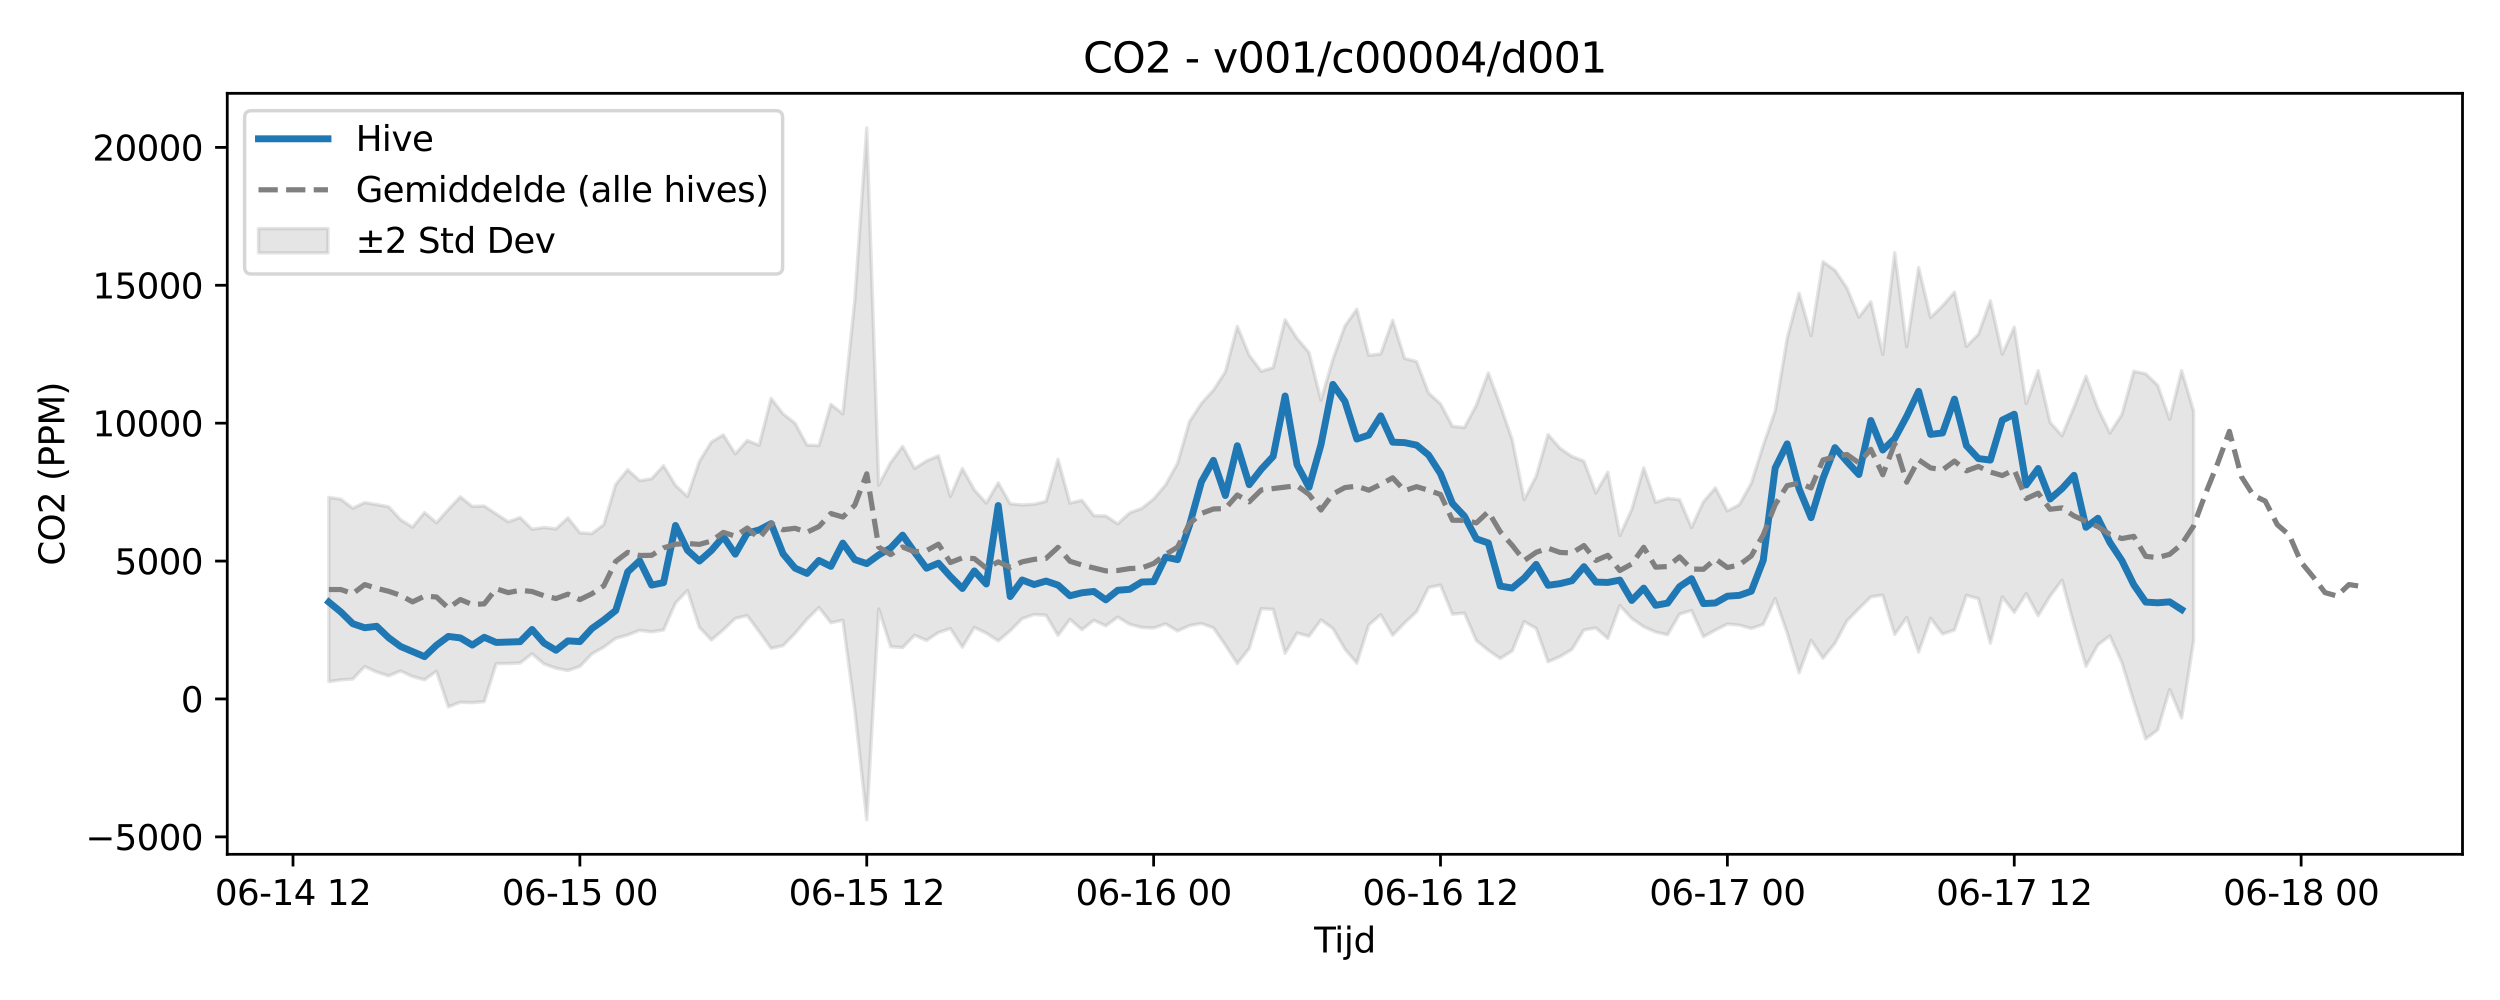 <?xml version="1.0" encoding="utf-8" standalone="no"?>
<!DOCTYPE svg PUBLIC "-//W3C//DTD SVG 1.1//EN"
  "http://www.w3.org/Graphics/SVG/1.1/DTD/svg11.dtd">
<svg xmlns:xlink="http://www.w3.org/1999/xlink" width="720pt" height="288pt" viewBox="0 0 720 288" xmlns="http://www.w3.org/2000/svg" version="1.1">
 <defs>
  <style type="text/css">*{stroke-linejoin: round; stroke-linecap: butt}</style>
 </defs>
 <g id="figure_1">
  <g id="patch_1">
   <path d="M 0 288 
L 720 288 
L 720 0 
L 0 0 
z
" style="fill: #ffffff"/>
  </g>
  <g id="axes_1">
   <g id="patch_2">
    <path d="M 65.45 246.04 
L 709.2 246.04 
L 709.2 26.88 
L 65.45 26.88 
z
" style="fill: #ffffff"/>
   </g>
   <g id="FillBetweenPolyCollection_1">
    <defs>
     <path id="me3477eec0d" d="M 94.711 -144.74 
L 94.711 -91.698 
L 98.154 -92.192 
L 101.596 -92.432 
L 105.039 -96.026 
L 108.481 -94.453 
L 111.924 -93.35 
L 115.366 -94.751 
L 118.809 -93.149 
L 122.251 -92.214 
L 125.694 -94.69 
L 129.136 -84.427 
L 132.579 -85.749 
L 136.022 -85.642 
L 139.464 -85.922 
L 142.907 -96.878 
L 146.349 -96.915 
L 149.792 -97.052 
L 153.234 -99.702 
L 156.677 -96.78 
L 160.119 -95.551 
L 163.562 -94.89 
L 167.004 -96.06 
L 170.447 -99.667 
L 173.889 -101.636 
L 177.332 -104.149 
L 180.774 -105.129 
L 184.217 -106.464 
L 187.659 -106.031 
L 191.102 -106.551 
L 194.544 -114.322 
L 197.987 -117.931 
L 201.429 -107.316 
L 204.872 -103.682 
L 208.314 -106.59 
L 211.757 -109.899 
L 215.199 -110.711 
L 218.642 -106.063 
L 222.084 -101.258 
L 225.527 -102.054 
L 228.969 -105.59 
L 232.412 -109.633 
L 235.854 -113.046 
L 239.297 -108.654 
L 242.739 -109.371 
L 246.182 -83.58 
L 249.624 -51.922 
L 253.067 -112.604 
L 256.509 -101.773 
L 259.952 -101.484 
L 263.395 -105.042 
L 266.837 -103.551 
L 270.28 -105.84 
L 273.722 -106.954 
L 277.165 -101.615 
L 280.607 -107.307 
L 284.05 -105.653 
L 287.492 -103.421 
L 290.935 -106.327 
L 294.377 -109.816 
L 297.82 -111.025 
L 301.262 -110.796 
L 304.705 -105.009 
L 308.147 -109.615 
L 311.59 -106.638 
L 315.032 -109.355 
L 318.475 -107.757 
L 321.917 -110.27 
L 325.36 -108.201 
L 328.802 -107.299 
L 332.245 -107.111 
L 335.687 -108.323 
L 339.13 -106.271 
L 342.572 -107.834 
L 346.015 -108.431 
L 349.457 -107.189 
L 352.9 -102.196 
L 356.342 -96.897 
L 359.785 -101.253 
L 363.227 -112.696 
L 366.67 -112.519 
L 370.112 -99.861 
L 373.555 -105.693 
L 376.997 -104.758 
L 380.44 -109.466 
L 383.882 -106.975 
L 387.325 -101.075 
L 390.768 -97.002 
L 394.21 -108.002 
L 397.653 -110.962 
L 401.095 -105.039 
L 404.538 -108.609 
L 407.98 -111.819 
L 411.423 -118.778 
L 414.865 -119.501 
L 418.308 -111.116 
L 421.75 -111.425 
L 425.193 -103.491 
L 428.635 -100.711 
L 432.078 -98.356 
L 435.52 -100.538 
L 438.963 -108.984 
L 442.405 -107.026 
L 445.848 -97.409 
L 449.29 -98.893 
L 452.733 -100.966 
L 456.175 -106.58 
L 459.618 -107.15 
L 463.06 -104.107 
L 466.503 -113.606 
L 469.945 -109.884 
L 473.388 -107.488 
L 476.83 -105.976 
L 480.273 -105.194 
L 483.715 -111.151 
L 487.158 -112.146 
L 490.6 -104.604 
L 494.043 -106.54 
L 497.485 -108.271 
L 500.928 -107.964 
L 504.37 -106.998 
L 507.813 -108.181 
L 511.255 -115.594 
L 514.698 -105.748 
L 518.141 -94.215 
L 521.583 -103.611 
L 525.026 -98.43 
L 528.468 -102.735 
L 531.911 -109.166 
L 535.353 -112.701 
L 538.796 -116.091 
L 542.238 -116.6 
L 545.681 -105.274 
L 549.123 -110.151 
L 552.566 -100.209 
L 556.008 -109.945 
L 559.451 -105.41 
L 562.893 -106.566 
L 566.336 -116.543 
L 569.778 -115.591 
L 573.221 -102.75 
L 576.663 -116.097 
L 580.106 -111.635 
L 583.548 -117.035 
L 586.991 -110.698 
L 590.433 -116.31 
L 593.876 -120.926 
L 597.318 -108.047 
L 600.761 -96.128 
L 604.203 -102.298 
L 607.646 -104.86 
L 611.088 -97.214 
L 614.531 -85.988 
L 617.973 -75.207 
L 621.416 -77.781 
L 624.858 -89.444 
L 628.301 -81.216 
L 631.743 -103.34 
L 631.743 -169.687 
L 631.743 -169.687 
L 628.301 -181.257 
L 624.858 -167.254 
L 621.416 -177.053 
L 617.973 -180.337 
L 614.531 -181.071 
L 611.088 -168.58 
L 607.646 -163.292 
L 604.203 -170.343 
L 600.761 -179.655 
L 597.318 -170.774 
L 593.876 -162.52 
L 590.433 -166.365 
L 586.991 -181.236 
L 583.548 -171.739 
L 580.106 -193.778 
L 576.663 -185.99 
L 573.221 -201.357 
L 569.778 -191.724 
L 566.336 -188.265 
L 562.893 -203.861 
L 559.451 -199.935 
L 556.008 -196.555 
L 552.566 -210.935 
L 549.123 -188.146 
L 545.681 -215.228 
L 542.238 -185.948 
L 538.796 -201.094 
L 535.353 -196.664 
L 531.911 -205.072 
L 528.468 -210.168 
L 525.026 -212.626 
L 521.583 -191.352 
L 518.141 -203.545 
L 514.698 -190.545 
L 511.255 -169.712 
L 507.813 -159.716 
L 504.37 -148.796 
L 500.928 -142.647 
L 497.485 -140.849 
L 494.043 -147.487 
L 490.6 -143.492 
L 487.158 -136.087 
L 483.715 -144.093 
L 480.273 -144.479 
L 476.83 -143.342 
L 473.388 -153.26 
L 469.945 -141.267 
L 466.503 -133.773 
L 463.06 -152.015 
L 459.618 -146.021 
L 456.175 -155.19 
L 452.733 -156.514 
L 449.29 -158.899 
L 445.848 -162.836 
L 442.405 -150.833 
L 438.963 -144.131 
L 435.52 -161.365 
L 432.078 -171.324 
L 428.635 -180.578 
L 425.193 -171.322 
L 421.75 -164.854 
L 418.308 -165.238 
L 414.865 -171.685 
L 411.423 -174.815 
L 407.98 -183.863 
L 404.538 -184.768 
L 401.095 -195.735 
L 397.653 -186.06 
L 394.21 -185.655 
L 390.768 -198.959 
L 387.325 -194.086 
L 383.882 -184.501 
L 380.44 -172.765 
L 376.997 -186.476 
L 373.555 -190.555 
L 370.112 -195.904 
L 366.67 -182.135 
L 363.227 -181.066 
L 359.785 -185.698 
L 356.342 -193.991 
L 352.9 -180.906 
L 349.457 -175.632 
L 346.015 -171.829 
L 342.572 -166.573 
L 339.13 -154.562 
L 335.687 -148.34 
L 332.245 -144.297 
L 328.802 -141.555 
L 325.36 -140.299 
L 321.917 -137.127 
L 318.475 -139.417 
L 315.032 -139.465 
L 311.59 -143.922 
L 308.147 -143.095 
L 304.705 -155.714 
L 301.262 -143.597 
L 297.82 -142.789 
L 294.377 -142.579 
L 290.935 -142.916 
L 287.492 -148.944 
L 284.05 -143.097 
L 280.607 -146.927 
L 277.165 -153.07 
L 273.722 -145.032 
L 270.28 -156.709 
L 266.837 -155.269 
L 263.395 -153.07 
L 259.952 -159.448 
L 256.509 -154.785 
L 253.067 -148.272 
L 249.624 -251.158 
L 246.182 -201.471 
L 242.739 -168.814 
L 239.297 -171.554 
L 235.854 -159.676 
L 232.412 -159.793 
L 228.969 -166.129 
L 225.527 -168.806 
L 222.084 -173.262 
L 218.642 -159.774 
L 215.199 -161.117 
L 211.757 -157.29 
L 208.314 -162.764 
L 204.872 -160.688 
L 201.429 -155.123 
L 197.987 -145.018 
L 194.544 -148.195 
L 191.102 -153.881 
L 187.659 -150.111 
L 184.217 -149.572 
L 180.774 -152.716 
L 177.332 -148.492 
L 173.889 -136.922 
L 170.447 -134.307 
L 167.004 -134.569 
L 163.562 -138.863 
L 160.119 -135.698 
L 156.677 -136.073 
L 153.234 -135.585 
L 149.792 -138.949 
L 146.349 -137.73 
L 142.907 -139.997 
L 139.464 -142.263 
L 136.022 -142.143 
L 132.579 -144.918 
L 129.136 -141.291 
L 125.694 -137.456 
L 122.251 -140.391 
L 118.809 -136.173 
L 115.366 -138.328 
L 111.924 -142.071 
L 108.481 -142.677 
L 105.039 -143.262 
L 101.596 -141.618 
L 98.154 -144.251 
L 94.711 -144.74 
z
" style="stroke: #808080; stroke-opacity: 0.2"/>
    </defs>
    <g clip-path="url(#p5ff92e054f)">
     <use xlink:href="#me3477eec0d" x="0" y="288" style="fill: #808080; fill-opacity: 0.2; stroke: #808080; stroke-opacity: 0.2"/>
    </g>
   </g>
   <g id="matplotlib.axis_1">
    <g id="xtick_1">
     <g id="line2d_1">
      <defs>
       <path id="mad59d7ecd7" d="M 0 0 
L 0 3.5 
" style="stroke: #000000; stroke-width: 0.8"/>
      </defs>
      <g>
       <use xlink:href="#mad59d7ecd7" x="84.384" y="246.04" style="stroke: #000000; stroke-width: 0.8"/>
      </g>
     </g>
     <g id="text_1">
      <!-- 06-14 12 -->
      <g transform="translate(61.903 260.638) scale(0.1 -0.1)">
       <defs>
        <path id="DejaVuSans-30" d="M 2034 4250 
Q 1547 4250 1301 3770 
Q 1056 3291 1056 2328 
Q 1056 1369 1301 889 
Q 1547 409 2034 409 
Q 2525 409 2770 889 
Q 3016 1369 3016 2328 
Q 3016 3291 2770 3770 
Q 2525 4250 2034 4250 
z
M 2034 4750 
Q 2819 4750 3233 4129 
Q 3647 3509 3647 2328 
Q 3647 1150 3233 529 
Q 2819 -91 2034 -91 
Q 1250 -91 836 529 
Q 422 1150 422 2328 
Q 422 3509 836 4129 
Q 1250 4750 2034 4750 
z
" transform="scale(0.016)"/>
        <path id="DejaVuSans-36" d="M 2113 2584 
Q 1688 2584 1439 2293 
Q 1191 2003 1191 1497 
Q 1191 994 1439 701 
Q 1688 409 2113 409 
Q 2538 409 2786 701 
Q 3034 994 3034 1497 
Q 3034 2003 2786 2293 
Q 2538 2584 2113 2584 
z
M 3366 4563 
L 3366 3988 
Q 3128 4100 2886 4159 
Q 2644 4219 2406 4219 
Q 1781 4219 1451 3797 
Q 1122 3375 1075 2522 
Q 1259 2794 1537 2939 
Q 1816 3084 2150 3084 
Q 2853 3084 3261 2657 
Q 3669 2231 3669 1497 
Q 3669 778 3244 343 
Q 2819 -91 2113 -91 
Q 1303 -91 875 529 
Q 447 1150 447 2328 
Q 447 3434 972 4092 
Q 1497 4750 2381 4750 
Q 2619 4750 2861 4703 
Q 3103 4656 3366 4563 
z
" transform="scale(0.016)"/>
        <path id="DejaVuSans-2d" d="M 313 2009 
L 1997 2009 
L 1997 1497 
L 313 1497 
L 313 2009 
z
" transform="scale(0.016)"/>
        <path id="DejaVuSans-31" d="M 794 531 
L 1825 531 
L 1825 4091 
L 703 3866 
L 703 4441 
L 1819 4666 
L 2450 4666 
L 2450 531 
L 3481 531 
L 3481 0 
L 794 0 
L 794 531 
z
" transform="scale(0.016)"/>
        <path id="DejaVuSans-34" d="M 2419 4116 
L 825 1625 
L 2419 1625 
L 2419 4116 
z
M 2253 4666 
L 3047 4666 
L 3047 1625 
L 3713 1625 
L 3713 1100 
L 3047 1100 
L 3047 0 
L 2419 0 
L 2419 1100 
L 313 1100 
L 313 1709 
L 2253 4666 
z
" transform="scale(0.016)"/>
        <path id="DejaVuSans-20" transform="scale(0.016)"/>
        <path id="DejaVuSans-32" d="M 1228 531 
L 3431 531 
L 3431 0 
L 469 0 
L 469 531 
Q 828 903 1448 1529 
Q 2069 2156 2228 2338 
Q 2531 2678 2651 2914 
Q 2772 3150 2772 3378 
Q 2772 3750 2511 3984 
Q 2250 4219 1831 4219 
Q 1534 4219 1204 4116 
Q 875 4013 500 3803 
L 500 4441 
Q 881 4594 1212 4672 
Q 1544 4750 1819 4750 
Q 2544 4750 2975 4387 
Q 3406 4025 3406 3419 
Q 3406 3131 3298 2873 
Q 3191 2616 2906 2266 
Q 2828 2175 2409 1742 
Q 1991 1309 1228 531 
z
" transform="scale(0.016)"/>
       </defs>
       <use xlink:href="#DejaVuSans-30"/>
       <use xlink:href="#DejaVuSans-36" transform="translate(63.623 0)"/>
       <use xlink:href="#DejaVuSans-2d" transform="translate(127.246 0)"/>
       <use xlink:href="#DejaVuSans-31" transform="translate(163.33 0)"/>
       <use xlink:href="#DejaVuSans-34" transform="translate(226.953 0)"/>
       <use xlink:href="#DejaVuSans-20" transform="translate(290.576 0)"/>
       <use xlink:href="#DejaVuSans-31" transform="translate(322.363 0)"/>
       <use xlink:href="#DejaVuSans-32" transform="translate(385.986 0)"/>
      </g>
     </g>
    </g>
    <g id="xtick_2">
     <g id="line2d_2">
      <g>
       <use xlink:href="#mad59d7ecd7" x="167.004" y="246.04" style="stroke: #000000; stroke-width: 0.8"/>
      </g>
     </g>
     <g id="text_2">
      <!-- 06-15 00 -->
      <g transform="translate(144.524 260.638) scale(0.1 -0.1)">
       <defs>
        <path id="DejaVuSans-35" d="M 691 4666 
L 3169 4666 
L 3169 4134 
L 1269 4134 
L 1269 2991 
Q 1406 3038 1543 3061 
Q 1681 3084 1819 3084 
Q 2600 3084 3056 2656 
Q 3513 2228 3513 1497 
Q 3513 744 3044 326 
Q 2575 -91 1722 -91 
Q 1428 -91 1123 -41 
Q 819 9 494 109 
L 494 744 
Q 775 591 1075 516 
Q 1375 441 1709 441 
Q 2250 441 2565 725 
Q 2881 1009 2881 1497 
Q 2881 1984 2565 2268 
Q 2250 2553 1709 2553 
Q 1456 2553 1204 2497 
Q 953 2441 691 2322 
L 691 4666 
z
" transform="scale(0.016)"/>
       </defs>
       <use xlink:href="#DejaVuSans-30"/>
       <use xlink:href="#DejaVuSans-36" transform="translate(63.623 0)"/>
       <use xlink:href="#DejaVuSans-2d" transform="translate(127.246 0)"/>
       <use xlink:href="#DejaVuSans-31" transform="translate(163.33 0)"/>
       <use xlink:href="#DejaVuSans-35" transform="translate(226.953 0)"/>
       <use xlink:href="#DejaVuSans-20" transform="translate(290.576 0)"/>
       <use xlink:href="#DejaVuSans-30" transform="translate(322.363 0)"/>
       <use xlink:href="#DejaVuSans-30" transform="translate(385.986 0)"/>
      </g>
     </g>
    </g>
    <g id="xtick_3">
     <g id="line2d_3">
      <g>
       <use xlink:href="#mad59d7ecd7" x="249.624" y="246.04" style="stroke: #000000; stroke-width: 0.8"/>
      </g>
     </g>
     <g id="text_3">
      <!-- 06-15 12 -->
      <g transform="translate(227.144 260.638) scale(0.1 -0.1)">
       <use xlink:href="#DejaVuSans-30"/>
       <use xlink:href="#DejaVuSans-36" transform="translate(63.623 0)"/>
       <use xlink:href="#DejaVuSans-2d" transform="translate(127.246 0)"/>
       <use xlink:href="#DejaVuSans-31" transform="translate(163.33 0)"/>
       <use xlink:href="#DejaVuSans-35" transform="translate(226.953 0)"/>
       <use xlink:href="#DejaVuSans-20" transform="translate(290.576 0)"/>
       <use xlink:href="#DejaVuSans-31" transform="translate(322.363 0)"/>
       <use xlink:href="#DejaVuSans-32" transform="translate(385.986 0)"/>
      </g>
     </g>
    </g>
    <g id="xtick_4">
     <g id="line2d_4">
      <g>
       <use xlink:href="#mad59d7ecd7" x="332.245" y="246.04" style="stroke: #000000; stroke-width: 0.8"/>
      </g>
     </g>
     <g id="text_4">
      <!-- 06-16 00 -->
      <g transform="translate(309.764 260.638) scale(0.1 -0.1)">
       <use xlink:href="#DejaVuSans-30"/>
       <use xlink:href="#DejaVuSans-36" transform="translate(63.623 0)"/>
       <use xlink:href="#DejaVuSans-2d" transform="translate(127.246 0)"/>
       <use xlink:href="#DejaVuSans-31" transform="translate(163.33 0)"/>
       <use xlink:href="#DejaVuSans-36" transform="translate(226.953 0)"/>
       <use xlink:href="#DejaVuSans-20" transform="translate(290.576 0)"/>
       <use xlink:href="#DejaVuSans-30" transform="translate(322.363 0)"/>
       <use xlink:href="#DejaVuSans-30" transform="translate(385.986 0)"/>
      </g>
     </g>
    </g>
    <g id="xtick_5">
     <g id="line2d_5">
      <g>
       <use xlink:href="#mad59d7ecd7" x="414.865" y="246.04" style="stroke: #000000; stroke-width: 0.8"/>
      </g>
     </g>
     <g id="text_5">
      <!-- 06-16 12 -->
      <g transform="translate(392.385 260.638) scale(0.1 -0.1)">
       <use xlink:href="#DejaVuSans-30"/>
       <use xlink:href="#DejaVuSans-36" transform="translate(63.623 0)"/>
       <use xlink:href="#DejaVuSans-2d" transform="translate(127.246 0)"/>
       <use xlink:href="#DejaVuSans-31" transform="translate(163.33 0)"/>
       <use xlink:href="#DejaVuSans-36" transform="translate(226.953 0)"/>
       <use xlink:href="#DejaVuSans-20" transform="translate(290.576 0)"/>
       <use xlink:href="#DejaVuSans-31" transform="translate(322.363 0)"/>
       <use xlink:href="#DejaVuSans-32" transform="translate(385.986 0)"/>
      </g>
     </g>
    </g>
    <g id="xtick_6">
     <g id="line2d_6">
      <g>
       <use xlink:href="#mad59d7ecd7" x="497.485" y="246.04" style="stroke: #000000; stroke-width: 0.8"/>
      </g>
     </g>
     <g id="text_6">
      <!-- 06-17 00 -->
      <g transform="translate(475.005 260.638) scale(0.1 -0.1)">
       <defs>
        <path id="DejaVuSans-37" d="M 525 4666 
L 3525 4666 
L 3525 4397 
L 1831 0 
L 1172 0 
L 2766 4134 
L 525 4134 
L 525 4666 
z
" transform="scale(0.016)"/>
       </defs>
       <use xlink:href="#DejaVuSans-30"/>
       <use xlink:href="#DejaVuSans-36" transform="translate(63.623 0)"/>
       <use xlink:href="#DejaVuSans-2d" transform="translate(127.246 0)"/>
       <use xlink:href="#DejaVuSans-31" transform="translate(163.33 0)"/>
       <use xlink:href="#DejaVuSans-37" transform="translate(226.953 0)"/>
       <use xlink:href="#DejaVuSans-20" transform="translate(290.576 0)"/>
       <use xlink:href="#DejaVuSans-30" transform="translate(322.363 0)"/>
       <use xlink:href="#DejaVuSans-30" transform="translate(385.986 0)"/>
      </g>
     </g>
    </g>
    <g id="xtick_7">
     <g id="line2d_7">
      <g>
       <use xlink:href="#mad59d7ecd7" x="580.106" y="246.04" style="stroke: #000000; stroke-width: 0.8"/>
      </g>
     </g>
     <g id="text_7">
      <!-- 06-17 12 -->
      <g transform="translate(557.625 260.638) scale(0.1 -0.1)">
       <use xlink:href="#DejaVuSans-30"/>
       <use xlink:href="#DejaVuSans-36" transform="translate(63.623 0)"/>
       <use xlink:href="#DejaVuSans-2d" transform="translate(127.246 0)"/>
       <use xlink:href="#DejaVuSans-31" transform="translate(163.33 0)"/>
       <use xlink:href="#DejaVuSans-37" transform="translate(226.953 0)"/>
       <use xlink:href="#DejaVuSans-20" transform="translate(290.576 0)"/>
       <use xlink:href="#DejaVuSans-31" transform="translate(322.363 0)"/>
       <use xlink:href="#DejaVuSans-32" transform="translate(385.986 0)"/>
      </g>
     </g>
    </g>
    <g id="xtick_8">
     <g id="line2d_8">
      <g>
       <use xlink:href="#mad59d7ecd7" x="662.726" y="246.04" style="stroke: #000000; stroke-width: 0.8"/>
      </g>
     </g>
     <g id="text_8">
      <!-- 06-18 00 -->
      <g transform="translate(640.246 260.638) scale(0.1 -0.1)">
       <defs>
        <path id="DejaVuSans-38" d="M 2034 2216 
Q 1584 2216 1326 1975 
Q 1069 1734 1069 1313 
Q 1069 891 1326 650 
Q 1584 409 2034 409 
Q 2484 409 2743 651 
Q 3003 894 3003 1313 
Q 3003 1734 2745 1975 
Q 2488 2216 2034 2216 
z
M 1403 2484 
Q 997 2584 770 2862 
Q 544 3141 544 3541 
Q 544 4100 942 4425 
Q 1341 4750 2034 4750 
Q 2731 4750 3128 4425 
Q 3525 4100 3525 3541 
Q 3525 3141 3298 2862 
Q 3072 2584 2669 2484 
Q 3125 2378 3379 2068 
Q 3634 1759 3634 1313 
Q 3634 634 3220 271 
Q 2806 -91 2034 -91 
Q 1263 -91 848 271 
Q 434 634 434 1313 
Q 434 1759 690 2068 
Q 947 2378 1403 2484 
z
M 1172 3481 
Q 1172 3119 1398 2916 
Q 1625 2713 2034 2713 
Q 2441 2713 2670 2916 
Q 2900 3119 2900 3481 
Q 2900 3844 2670 4047 
Q 2441 4250 2034 4250 
Q 1625 4250 1398 4047 
Q 1172 3844 1172 3481 
z
" transform="scale(0.016)"/>
       </defs>
       <use xlink:href="#DejaVuSans-30"/>
       <use xlink:href="#DejaVuSans-36" transform="translate(63.623 0)"/>
       <use xlink:href="#DejaVuSans-2d" transform="translate(127.246 0)"/>
       <use xlink:href="#DejaVuSans-31" transform="translate(163.33 0)"/>
       <use xlink:href="#DejaVuSans-38" transform="translate(226.953 0)"/>
       <use xlink:href="#DejaVuSans-20" transform="translate(290.576 0)"/>
       <use xlink:href="#DejaVuSans-30" transform="translate(322.363 0)"/>
       <use xlink:href="#DejaVuSans-30" transform="translate(385.986 0)"/>
      </g>
     </g>
    </g>
    <g id="text_9">
     <!-- Tijd -->
     <g transform="translate(378.475 274.317) scale(0.1 -0.1)">
      <defs>
       <path id="DejaVuSans-54" d="M -19 4666 
L 3928 4666 
L 3928 4134 
L 2272 4134 
L 2272 0 
L 1638 0 
L 1638 4134 
L -19 4134 
L -19 4666 
z
" transform="scale(0.016)"/>
       <path id="DejaVuSans-69" d="M 603 3500 
L 1178 3500 
L 1178 0 
L 603 0 
L 603 3500 
z
M 603 4863 
L 1178 4863 
L 1178 4134 
L 603 4134 
L 603 4863 
z
" transform="scale(0.016)"/>
       <path id="DejaVuSans-6a" d="M 603 3500 
L 1178 3500 
L 1178 -63 
Q 1178 -731 923 -1031 
Q 669 -1331 103 -1331 
L -116 -1331 
L -116 -844 
L 38 -844 
Q 366 -844 484 -692 
Q 603 -541 603 -63 
L 603 3500 
z
M 603 4863 
L 1178 4863 
L 1178 4134 
L 603 4134 
L 603 4863 
z
" transform="scale(0.016)"/>
       <path id="DejaVuSans-64" d="M 2906 2969 
L 2906 4863 
L 3481 4863 
L 3481 0 
L 2906 0 
L 2906 525 
Q 2725 213 2448 61 
Q 2172 -91 1784 -91 
Q 1150 -91 751 415 
Q 353 922 353 1747 
Q 353 2572 751 3078 
Q 1150 3584 1784 3584 
Q 2172 3584 2448 3432 
Q 2725 3281 2906 2969 
z
M 947 1747 
Q 947 1113 1208 752 
Q 1469 391 1925 391 
Q 2381 391 2643 752 
Q 2906 1113 2906 1747 
Q 2906 2381 2643 2742 
Q 2381 3103 1925 3103 
Q 1469 3103 1208 2742 
Q 947 2381 947 1747 
z
" transform="scale(0.016)"/>
      </defs>
      <use xlink:href="#DejaVuSans-54"/>
      <use xlink:href="#DejaVuSans-69" transform="translate(57.959 0)"/>
      <use xlink:href="#DejaVuSans-6a" transform="translate(85.742 0)"/>
      <use xlink:href="#DejaVuSans-64" transform="translate(113.525 0)"/>
     </g>
    </g>
   </g>
   <g id="matplotlib.axis_2">
    <g id="ytick_1">
     <g id="line2d_9">
      <defs>
       <path id="mba6860f994" d="M 0 0 
L -3.5 0 
" style="stroke: #000000; stroke-width: 0.8"/>
      </defs>
      <g>
       <use xlink:href="#mba6860f994" x="65.45" y="241.011" style="stroke: #000000; stroke-width: 0.8"/>
      </g>
     </g>
     <g id="text_10">
      <!-- −5000 -->
      <g transform="translate(24.62 244.81) scale(0.1 -0.1)">
       <defs>
        <path id="DejaVuSans-2212" d="M 678 2272 
L 4684 2272 
L 4684 1741 
L 678 1741 
L 678 2272 
z
" transform="scale(0.016)"/>
       </defs>
       <use xlink:href="#DejaVuSans-2212"/>
       <use xlink:href="#DejaVuSans-35" transform="translate(83.789 0)"/>
       <use xlink:href="#DejaVuSans-30" transform="translate(147.412 0)"/>
       <use xlink:href="#DejaVuSans-30" transform="translate(211.035 0)"/>
       <use xlink:href="#DejaVuSans-30" transform="translate(274.658 0)"/>
      </g>
     </g>
    </g>
    <g id="ytick_2">
     <g id="line2d_10">
      <g>
       <use xlink:href="#mba6860f994" x="65.45" y="201.298" style="stroke: #000000; stroke-width: 0.8"/>
      </g>
     </g>
     <g id="text_11">
      <!-- 0 -->
      <g transform="translate(52.087 205.098) scale(0.1 -0.1)">
       <use xlink:href="#DejaVuSans-30"/>
      </g>
     </g>
    </g>
    <g id="ytick_3">
     <g id="line2d_11">
      <g>
       <use xlink:href="#mba6860f994" x="65.45" y="161.586" style="stroke: #000000; stroke-width: 0.8"/>
      </g>
     </g>
     <g id="text_12">
      <!-- 5000 -->
      <g transform="translate(33 165.385) scale(0.1 -0.1)">
       <use xlink:href="#DejaVuSans-35"/>
       <use xlink:href="#DejaVuSans-30" transform="translate(63.623 0)"/>
       <use xlink:href="#DejaVuSans-30" transform="translate(127.246 0)"/>
       <use xlink:href="#DejaVuSans-30" transform="translate(190.869 0)"/>
      </g>
     </g>
    </g>
    <g id="ytick_4">
     <g id="line2d_12">
      <g>
       <use xlink:href="#mba6860f994" x="65.45" y="121.874" style="stroke: #000000; stroke-width: 0.8"/>
      </g>
     </g>
     <g id="text_13">
      <!-- 10000 -->
      <g transform="translate(26.637 125.673) scale(0.1 -0.1)">
       <use xlink:href="#DejaVuSans-31"/>
       <use xlink:href="#DejaVuSans-30" transform="translate(63.623 0)"/>
       <use xlink:href="#DejaVuSans-30" transform="translate(127.246 0)"/>
       <use xlink:href="#DejaVuSans-30" transform="translate(190.869 0)"/>
       <use xlink:href="#DejaVuSans-30" transform="translate(254.492 0)"/>
      </g>
     </g>
    </g>
    <g id="ytick_5">
     <g id="line2d_13">
      <g>
       <use xlink:href="#mba6860f994" x="65.45" y="82.162" style="stroke: #000000; stroke-width: 0.8"/>
      </g>
     </g>
     <g id="text_14">
      <!-- 15000 -->
      <g transform="translate(26.637 85.961) scale(0.1 -0.1)">
       <use xlink:href="#DejaVuSans-31"/>
       <use xlink:href="#DejaVuSans-35" transform="translate(63.623 0)"/>
       <use xlink:href="#DejaVuSans-30" transform="translate(127.246 0)"/>
       <use xlink:href="#DejaVuSans-30" transform="translate(190.869 0)"/>
       <use xlink:href="#DejaVuSans-30" transform="translate(254.492 0)"/>
      </g>
     </g>
    </g>
    <g id="ytick_6">
     <g id="line2d_14">
      <g>
       <use xlink:href="#mba6860f994" x="65.45" y="42.449" style="stroke: #000000; stroke-width: 0.8"/>
      </g>
     </g>
     <g id="text_15">
      <!-- 20000 -->
      <g transform="translate(26.637 46.248) scale(0.1 -0.1)">
       <use xlink:href="#DejaVuSans-32"/>
       <use xlink:href="#DejaVuSans-30" transform="translate(63.623 0)"/>
       <use xlink:href="#DejaVuSans-30" transform="translate(127.246 0)"/>
       <use xlink:href="#DejaVuSans-30" transform="translate(190.869 0)"/>
       <use xlink:href="#DejaVuSans-30" transform="translate(254.492 0)"/>
      </g>
     </g>
    </g>
    <g id="text_16">
     <!-- CO2 (PPM) -->
     <g transform="translate(18.541 162.903) rotate(-90) scale(0.1 -0.1)">
      <defs>
       <path id="DejaVuSans-43" d="M 4122 4306 
L 4122 3641 
Q 3803 3938 3442 4084 
Q 3081 4231 2675 4231 
Q 1875 4231 1450 3742 
Q 1025 3253 1025 2328 
Q 1025 1406 1450 917 
Q 1875 428 2675 428 
Q 3081 428 3442 575 
Q 3803 722 4122 1019 
L 4122 359 
Q 3791 134 3420 21 
Q 3050 -91 2638 -91 
Q 1578 -91 968 557 
Q 359 1206 359 2328 
Q 359 3453 968 4101 
Q 1578 4750 2638 4750 
Q 3056 4750 3426 4639 
Q 3797 4528 4122 4306 
z
" transform="scale(0.016)"/>
       <path id="DejaVuSans-4f" d="M 2522 4238 
Q 1834 4238 1429 3725 
Q 1025 3213 1025 2328 
Q 1025 1447 1429 934 
Q 1834 422 2522 422 
Q 3209 422 3611 934 
Q 4013 1447 4013 2328 
Q 4013 3213 3611 3725 
Q 3209 4238 2522 4238 
z
M 2522 4750 
Q 3503 4750 4090 4092 
Q 4678 3434 4678 2328 
Q 4678 1225 4090 567 
Q 3503 -91 2522 -91 
Q 1538 -91 948 565 
Q 359 1222 359 2328 
Q 359 3434 948 4092 
Q 1538 4750 2522 4750 
z
" transform="scale(0.016)"/>
       <path id="DejaVuSans-28" d="M 1984 4856 
Q 1566 4138 1362 3434 
Q 1159 2731 1159 2009 
Q 1159 1288 1364 580 
Q 1569 -128 1984 -844 
L 1484 -844 
Q 1016 -109 783 600 
Q 550 1309 550 2009 
Q 550 2706 781 3412 
Q 1013 4119 1484 4856 
L 1984 4856 
z
" transform="scale(0.016)"/>
       <path id="DejaVuSans-50" d="M 1259 4147 
L 1259 2394 
L 2053 2394 
Q 2494 2394 2734 2622 
Q 2975 2850 2975 3272 
Q 2975 3691 2734 3919 
Q 2494 4147 2053 4147 
L 1259 4147 
z
M 628 4666 
L 2053 4666 
Q 2838 4666 3239 4311 
Q 3641 3956 3641 3272 
Q 3641 2581 3239 2228 
Q 2838 1875 2053 1875 
L 1259 1875 
L 1259 0 
L 628 0 
L 628 4666 
z
" transform="scale(0.016)"/>
       <path id="DejaVuSans-4d" d="M 628 4666 
L 1569 4666 
L 2759 1491 
L 3956 4666 
L 4897 4666 
L 4897 0 
L 4281 0 
L 4281 4097 
L 3078 897 
L 2444 897 
L 1241 4097 
L 1241 0 
L 628 0 
L 628 4666 
z
" transform="scale(0.016)"/>
       <path id="DejaVuSans-29" d="M 513 4856 
L 1013 4856 
Q 1481 4119 1714 3412 
Q 1947 2706 1947 2009 
Q 1947 1309 1714 600 
Q 1481 -109 1013 -844 
L 513 -844 
Q 928 -128 1133 580 
Q 1338 1288 1338 2009 
Q 1338 2731 1133 3434 
Q 928 4138 513 4856 
z
" transform="scale(0.016)"/>
      </defs>
      <use xlink:href="#DejaVuSans-43"/>
      <use xlink:href="#DejaVuSans-4f" transform="translate(69.824 0)"/>
      <use xlink:href="#DejaVuSans-32" transform="translate(148.535 0)"/>
      <use xlink:href="#DejaVuSans-20" transform="translate(212.158 0)"/>
      <use xlink:href="#DejaVuSans-28" transform="translate(243.945 0)"/>
      <use xlink:href="#DejaVuSans-50" transform="translate(282.959 0)"/>
      <use xlink:href="#DejaVuSans-50" transform="translate(343.262 0)"/>
      <use xlink:href="#DejaVuSans-4d" transform="translate(403.564 0)"/>
      <use xlink:href="#DejaVuSans-29" transform="translate(489.844 0)"/>
     </g>
    </g>
   </g>
   <g id="line2d_15">
    <path d="M 94.711 173.405 
L 98.154 176.236 
L 101.596 179.626 
L 105.039 180.791 
L 108.481 180.37 
L 111.924 183.658 
L 115.366 186.189 
L 122.251 189.109 
L 125.694 185.832 
L 129.136 183.293 
L 132.579 183.714 
L 136.022 185.784 
L 139.464 183.542 
L 142.907 185.022 
L 149.792 184.799 
L 153.234 181.291 
L 156.677 185.204 
L 160.119 187.269 
L 163.562 184.572 
L 167.004 184.778 
L 170.447 181.021 
L 173.889 178.58 
L 177.332 175.816 
L 180.774 164.713 
L 184.217 161.501 
L 187.659 168.501 
L 191.102 167.802 
L 194.544 151.338 
L 197.987 158.465 
L 201.429 161.586 
L 204.872 158.544 
L 208.314 154.517 
L 211.757 159.587 
L 215.199 153.551 
L 218.642 152.622 
L 222.084 150.811 
L 225.527 159.508 
L 228.969 163.625 
L 232.412 165.142 
L 235.854 161.411 
L 239.297 163.114 
L 242.739 156.418 
L 246.182 161.171 
L 249.624 162.32 
L 253.067 159.823 
L 256.509 157.824 
L 259.952 154.123 
L 263.395 159.023 
L 266.837 163.641 
L 270.28 162.198 
L 273.722 166.042 
L 277.165 169.484 
L 280.607 164.432 
L 284.05 168.186 
L 287.492 145.598 
L 290.935 171.796 
L 294.377 167.035 
L 297.82 168.345 
L 301.262 167.35 
L 304.705 168.507 
L 308.147 171.578 
L 311.59 170.715 
L 315.032 170.339 
L 318.475 172.756 
L 321.917 169.995 
L 325.36 169.719 
L 328.802 167.622 
L 332.245 167.519 
L 335.687 160.442 
L 339.13 161.181 
L 342.572 151.266 
L 346.015 138.749 
L 349.457 132.588 
L 352.9 142.702 
L 356.342 128.381 
L 359.785 139.578 
L 363.227 135.154 
L 366.67 131.439 
L 370.112 114.051 
L 373.555 133.87 
L 376.997 140.335 
L 380.44 128.074 
L 383.882 110.704 
L 387.325 115.575 
L 390.768 126.449 
L 394.21 125.294 
L 397.653 119.769 
L 401.095 127.349 
L 404.538 127.479 
L 407.98 128.199 
L 411.423 131.039 
L 414.865 136.414 
L 418.308 145 
L 421.75 148.674 
L 425.193 155.19 
L 428.635 156.373 
L 432.078 168.785 
L 435.52 169.354 
L 438.963 166.497 
L 442.405 162.55 
L 445.848 168.562 
L 449.29 168.086 
L 452.733 167.244 
L 456.175 163.206 
L 459.618 167.641 
L 463.06 167.742 
L 466.503 167.066 
L 469.945 172.933 
L 473.388 169.388 
L 476.83 174.323 
L 480.273 173.698 
L 483.715 168.959 
L 487.158 166.661 
L 490.6 173.836 
L 494.043 173.656 
L 497.485 171.7 
L 500.928 171.469 
L 504.37 170.27 
L 507.813 161.372 
L 511.255 134.759 
L 514.698 127.841 
L 518.141 140.782 
L 521.583 149.09 
L 525.026 137.759 
L 528.468 128.929 
L 531.911 132.919 
L 535.353 136.655 
L 538.796 121.111 
L 542.238 129.602 
L 545.681 126.3 
L 549.123 119.912 
L 552.566 112.706 
L 556.008 125.106 
L 559.451 124.688 
L 562.893 114.951 
L 566.336 128.358 
L 569.778 132.072 
L 573.221 132.506 
L 576.663 120.984 
L 580.106 119.295 
L 583.548 139.654 
L 586.991 134.937 
L 590.433 143.708 
L 593.876 140.7 
L 597.318 136.898 
L 600.761 151.862 
L 604.203 149.262 
L 607.646 156.209 
L 611.088 161.411 
L 614.531 168.417 
L 617.973 173.405 
L 621.416 173.606 
L 624.858 173.336 
L 628.301 175.549 
L 628.301 175.549 
" clip-path="url(#p5ff92e054f)" style="fill: none; stroke: #1f77b4; stroke-width: 2; stroke-linecap: square"/>
   </g>
   <g id="line2d_16">
    <path d="M 94.711 169.781 
L 98.154 169.778 
L 101.596 170.975 
L 105.039 168.356 
L 108.481 169.435 
L 111.924 170.289 
L 115.366 171.46 
L 118.809 173.339 
L 122.251 171.698 
L 125.694 171.927 
L 129.136 175.141 
L 132.579 172.667 
L 136.022 174.107 
L 139.464 173.908 
L 142.907 169.563 
L 146.349 170.677 
L 149.792 170 
L 153.234 170.357 
L 156.677 171.574 
L 160.119 172.375 
L 163.562 171.124 
L 167.004 172.686 
L 170.447 171.013 
L 173.889 168.721 
L 177.332 161.679 
L 180.774 159.077 
L 184.217 159.982 
L 187.659 159.929 
L 191.102 157.784 
L 194.544 156.741 
L 197.987 156.526 
L 201.429 156.78 
L 204.872 155.815 
L 208.314 153.323 
L 211.757 154.405 
L 215.199 152.086 
L 218.642 155.081 
L 222.084 150.74 
L 225.527 152.57 
L 228.969 152.141 
L 232.412 153.287 
L 235.854 151.639 
L 239.297 147.896 
L 242.739 148.908 
L 246.182 145.475 
L 249.624 136.46 
L 253.067 157.562 
L 256.509 159.721 
L 259.952 157.534 
L 263.395 158.944 
L 266.837 158.59 
L 270.28 156.725 
L 273.722 162.007 
L 277.165 160.658 
L 280.607 160.883 
L 284.05 163.625 
L 287.492 161.817 
L 290.935 163.378 
L 294.377 161.802 
L 297.82 161.093 
L 301.262 160.803 
L 304.705 157.638 
L 308.147 161.645 
L 311.59 162.72 
L 318.475 164.413 
L 321.917 164.302 
L 325.36 163.75 
L 328.802 163.573 
L 332.245 162.296 
L 335.687 159.669 
L 339.13 157.584 
L 342.572 150.797 
L 346.015 147.87 
L 349.457 146.589 
L 352.9 146.449 
L 356.342 142.556 
L 359.785 144.525 
L 363.227 141.119 
L 373.555 139.876 
L 376.997 142.383 
L 380.44 146.885 
L 383.882 142.262 
L 387.325 140.42 
L 390.768 140.019 
L 394.21 141.171 
L 397.653 139.489 
L 401.095 137.613 
L 404.538 141.312 
L 407.98 140.159 
L 411.423 141.203 
L 414.865 142.407 
L 418.308 149.823 
L 421.75 149.861 
L 425.193 150.594 
L 428.635 147.356 
L 432.078 153.16 
L 435.52 157.048 
L 438.963 161.443 
L 442.405 159.07 
L 445.848 157.878 
L 449.29 159.104 
L 452.733 159.26 
L 456.175 157.115 
L 459.618 161.415 
L 463.06 159.939 
L 466.503 164.31 
L 469.945 162.424 
L 473.388 157.626 
L 476.83 163.341 
L 480.273 163.163 
L 483.715 160.378 
L 487.158 163.884 
L 490.6 163.952 
L 494.043 160.986 
L 497.485 163.44 
L 500.928 162.695 
L 504.37 160.103 
L 507.813 154.051 
L 511.255 145.347 
L 514.698 139.853 
L 518.141 139.12 
L 521.583 140.518 
L 525.026 132.472 
L 528.468 131.549 
L 531.911 130.881 
L 535.353 133.318 
L 538.796 129.408 
L 542.238 136.726 
L 545.681 127.749 
L 549.123 138.852 
L 552.566 132.428 
L 556.008 134.75 
L 559.451 135.328 
L 562.893 132.787 
L 566.336 135.596 
L 569.778 134.342 
L 573.221 135.946 
L 576.663 136.956 
L 580.106 135.293 
L 583.548 143.613 
L 586.991 142.033 
L 590.433 146.662 
L 593.876 146.277 
L 597.318 148.589 
L 604.203 151.68 
L 607.646 153.924 
L 611.088 155.103 
L 614.531 154.47 
L 617.973 160.228 
L 621.416 160.583 
L 624.858 159.651 
L 628.301 156.763 
L 631.743 151.487 
L 635.186 142.199 
L 638.628 133.589 
L 642.071 124.233 
L 645.514 137.256 
L 648.956 142.654 
L 652.399 144.311 
L 655.841 151.092 
L 659.284 154.078 
L 662.726 161.936 
L 666.169 166.119 
L 669.611 170.675 
L 673.054 171.641 
L 676.496 168.356 
L 679.939 168.865 
L 679.939 168.865 
" clip-path="url(#p5ff92e054f)" style="fill: none; stroke-dasharray: 5.55,2.4; stroke-dashoffset: 0; stroke: #808080; stroke-width: 1.5"/>
   </g>
   <g id="patch_3">
    <path d="M 65.45 246.04 
L 65.45 26.88 
" style="fill: none; stroke: #000000; stroke-width: 0.8; stroke-linejoin: miter; stroke-linecap: square"/>
   </g>
   <g id="patch_4">
    <path d="M 709.2 246.04 
L 709.2 26.88 
" style="fill: none; stroke: #000000; stroke-width: 0.8; stroke-linejoin: miter; stroke-linecap: square"/>
   </g>
   <g id="patch_5">
    <path d="M 65.45 246.04 
L 709.2 246.04 
" style="fill: none; stroke: #000000; stroke-width: 0.8; stroke-linejoin: miter; stroke-linecap: square"/>
   </g>
   <g id="patch_6">
    <path d="M 65.45 26.88 
L 709.2 26.88 
" style="fill: none; stroke: #000000; stroke-width: 0.8; stroke-linejoin: miter; stroke-linecap: square"/>
   </g>
   <g id="text_17">
    <!-- CO2 - v001/c00004/d001 -->
    <g transform="translate(311.922 20.88) scale(0.12 -0.12)">
     <defs>
      <path id="DejaVuSans-76" d="M 191 3500 
L 800 3500 
L 1894 563 
L 2988 3500 
L 3597 3500 
L 2284 0 
L 1503 0 
L 191 3500 
z
" transform="scale(0.016)"/>
      <path id="DejaVuSans-2f" d="M 1625 4666 
L 2156 4666 
L 531 -594 
L 0 -594 
L 1625 4666 
z
" transform="scale(0.016)"/>
      <path id="DejaVuSans-63" d="M 3122 3366 
L 3122 2828 
Q 2878 2963 2633 3030 
Q 2388 3097 2138 3097 
Q 1578 3097 1268 2742 
Q 959 2388 959 1747 
Q 959 1106 1268 751 
Q 1578 397 2138 397 
Q 2388 397 2633 464 
Q 2878 531 3122 666 
L 3122 134 
Q 2881 22 2623 -34 
Q 2366 -91 2075 -91 
Q 1284 -91 818 406 
Q 353 903 353 1747 
Q 353 2603 823 3093 
Q 1294 3584 2113 3584 
Q 2378 3584 2631 3529 
Q 2884 3475 3122 3366 
z
" transform="scale(0.016)"/>
     </defs>
     <use xlink:href="#DejaVuSans-43"/>
     <use xlink:href="#DejaVuSans-4f" transform="translate(69.824 0)"/>
     <use xlink:href="#DejaVuSans-32" transform="translate(148.535 0)"/>
     <use xlink:href="#DejaVuSans-20" transform="translate(212.158 0)"/>
     <use xlink:href="#DejaVuSans-2d" transform="translate(243.945 0)"/>
     <use xlink:href="#DejaVuSans-20" transform="translate(280.029 0)"/>
     <use xlink:href="#DejaVuSans-76" transform="translate(311.816 0)"/>
     <use xlink:href="#DejaVuSans-30" transform="translate(370.996 0)"/>
     <use xlink:href="#DejaVuSans-30" transform="translate(434.619 0)"/>
     <use xlink:href="#DejaVuSans-31" transform="translate(498.242 0)"/>
     <use xlink:href="#DejaVuSans-2f" transform="translate(561.865 0)"/>
     <use xlink:href="#DejaVuSans-63" transform="translate(595.557 0)"/>
     <use xlink:href="#DejaVuSans-30" transform="translate(650.537 0)"/>
     <use xlink:href="#DejaVuSans-30" transform="translate(714.16 0)"/>
     <use xlink:href="#DejaVuSans-30" transform="translate(777.783 0)"/>
     <use xlink:href="#DejaVuSans-30" transform="translate(841.406 0)"/>
     <use xlink:href="#DejaVuSans-34" transform="translate(905.029 0)"/>
     <use xlink:href="#DejaVuSans-2f" transform="translate(968.652 0)"/>
     <use xlink:href="#DejaVuSans-64" transform="translate(1002.344 0)"/>
     <use xlink:href="#DejaVuSans-30" transform="translate(1065.82 0)"/>
     <use xlink:href="#DejaVuSans-30" transform="translate(1129.443 0)"/>
     <use xlink:href="#DejaVuSans-31" transform="translate(1193.066 0)"/>
    </g>
   </g>
   <g id="legend_1">
    <g id="patch_7">
     <path d="M 72.45 78.914 
L 223.394 78.914 
Q 225.394 78.914 225.394 76.914 
L 225.394 33.88 
Q 225.394 31.88 223.394 31.88 
L 72.45 31.88 
Q 70.45 31.88 70.45 33.88 
L 70.45 76.914 
Q 70.45 78.914 72.45 78.914 
z
" style="fill: #ffffff; opacity: 0.8; stroke: #cccccc; stroke-linejoin: miter"/>
    </g>
    <g id="line2d_17">
     <path d="M 74.45 39.978 
L 84.45 39.978 
L 94.45 39.978 
" style="fill: none; stroke: #1f77b4; stroke-width: 2; stroke-linecap: square"/>
    </g>
    <g id="text_18">
     <!-- Hive -->
     <g transform="translate(102.45 43.478) scale(0.1 -0.1)">
      <defs>
       <path id="DejaVuSans-48" d="M 628 4666 
L 1259 4666 
L 1259 2753 
L 3553 2753 
L 3553 4666 
L 4184 4666 
L 4184 0 
L 3553 0 
L 3553 2222 
L 1259 2222 
L 1259 0 
L 628 0 
L 628 4666 
z
" transform="scale(0.016)"/>
       <path id="DejaVuSans-65" d="M 3597 1894 
L 3597 1613 
L 953 1613 
Q 991 1019 1311 708 
Q 1631 397 2203 397 
Q 2534 397 2845 478 
Q 3156 559 3463 722 
L 3463 178 
Q 3153 47 2828 -22 
Q 2503 -91 2169 -91 
Q 1331 -91 842 396 
Q 353 884 353 1716 
Q 353 2575 817 3079 
Q 1281 3584 2069 3584 
Q 2775 3584 3186 3129 
Q 3597 2675 3597 1894 
z
M 3022 2063 
Q 3016 2534 2758 2815 
Q 2500 3097 2075 3097 
Q 1594 3097 1305 2825 
Q 1016 2553 972 2059 
L 3022 2063 
z
" transform="scale(0.016)"/>
      </defs>
      <use xlink:href="#DejaVuSans-48"/>
      <use xlink:href="#DejaVuSans-69" transform="translate(75.195 0)"/>
      <use xlink:href="#DejaVuSans-76" transform="translate(102.979 0)"/>
      <use xlink:href="#DejaVuSans-65" transform="translate(162.158 0)"/>
     </g>
    </g>
    <g id="line2d_18">
     <path d="M 74.45 54.657 
L 84.45 54.657 
L 94.45 54.657 
" style="fill: none; stroke-dasharray: 5.55,2.4; stroke-dashoffset: 0; stroke: #808080; stroke-width: 1.5"/>
    </g>
    <g id="text_19">
     <!-- Gemiddelde (alle hives) -->
     <g transform="translate(102.45 58.157) scale(0.1 -0.1)">
      <defs>
       <path id="DejaVuSans-47" d="M 3809 666 
L 3809 1919 
L 2778 1919 
L 2778 2438 
L 4434 2438 
L 4434 434 
Q 4069 175 3628 42 
Q 3188 -91 2688 -91 
Q 1594 -91 976 548 
Q 359 1188 359 2328 
Q 359 3472 976 4111 
Q 1594 4750 2688 4750 
Q 3144 4750 3555 4637 
Q 3966 4525 4313 4306 
L 4313 3634 
Q 3963 3931 3569 4081 
Q 3175 4231 2741 4231 
Q 1884 4231 1454 3753 
Q 1025 3275 1025 2328 
Q 1025 1384 1454 906 
Q 1884 428 2741 428 
Q 3075 428 3337 486 
Q 3600 544 3809 666 
z
" transform="scale(0.016)"/>
       <path id="DejaVuSans-6d" d="M 3328 2828 
Q 3544 3216 3844 3400 
Q 4144 3584 4550 3584 
Q 5097 3584 5394 3201 
Q 5691 2819 5691 2113 
L 5691 0 
L 5113 0 
L 5113 2094 
Q 5113 2597 4934 2840 
Q 4756 3084 4391 3084 
Q 3944 3084 3684 2787 
Q 3425 2491 3425 1978 
L 3425 0 
L 2847 0 
L 2847 2094 
Q 2847 2600 2669 2842 
Q 2491 3084 2119 3084 
Q 1678 3084 1418 2786 
Q 1159 2488 1159 1978 
L 1159 0 
L 581 0 
L 581 3500 
L 1159 3500 
L 1159 2956 
Q 1356 3278 1631 3431 
Q 1906 3584 2284 3584 
Q 2666 3584 2933 3390 
Q 3200 3197 3328 2828 
z
" transform="scale(0.016)"/>
       <path id="DejaVuSans-6c" d="M 603 4863 
L 1178 4863 
L 1178 0 
L 603 0 
L 603 4863 
z
" transform="scale(0.016)"/>
       <path id="DejaVuSans-61" d="M 2194 1759 
Q 1497 1759 1228 1600 
Q 959 1441 959 1056 
Q 959 750 1161 570 
Q 1363 391 1709 391 
Q 2188 391 2477 730 
Q 2766 1069 2766 1631 
L 2766 1759 
L 2194 1759 
z
M 3341 1997 
L 3341 0 
L 2766 0 
L 2766 531 
Q 2569 213 2275 61 
Q 1981 -91 1556 -91 
Q 1019 -91 701 211 
Q 384 513 384 1019 
Q 384 1609 779 1909 
Q 1175 2209 1959 2209 
L 2766 2209 
L 2766 2266 
Q 2766 2663 2505 2880 
Q 2244 3097 1772 3097 
Q 1472 3097 1187 3025 
Q 903 2953 641 2809 
L 641 3341 
Q 956 3463 1253 3523 
Q 1550 3584 1831 3584 
Q 2591 3584 2966 3190 
Q 3341 2797 3341 1997 
z
" transform="scale(0.016)"/>
       <path id="DejaVuSans-68" d="M 3513 2113 
L 3513 0 
L 2938 0 
L 2938 2094 
Q 2938 2591 2744 2837 
Q 2550 3084 2163 3084 
Q 1697 3084 1428 2787 
Q 1159 2491 1159 1978 
L 1159 0 
L 581 0 
L 581 4863 
L 1159 4863 
L 1159 2956 
Q 1366 3272 1645 3428 
Q 1925 3584 2291 3584 
Q 2894 3584 3203 3211 
Q 3513 2838 3513 2113 
z
" transform="scale(0.016)"/>
       <path id="DejaVuSans-73" d="M 2834 3397 
L 2834 2853 
Q 2591 2978 2328 3040 
Q 2066 3103 1784 3103 
Q 1356 3103 1142 2972 
Q 928 2841 928 2578 
Q 928 2378 1081 2264 
Q 1234 2150 1697 2047 
L 1894 2003 
Q 2506 1872 2764 1633 
Q 3022 1394 3022 966 
Q 3022 478 2636 193 
Q 2250 -91 1575 -91 
Q 1294 -91 989 -36 
Q 684 19 347 128 
L 347 722 
Q 666 556 975 473 
Q 1284 391 1588 391 
Q 1994 391 2212 530 
Q 2431 669 2431 922 
Q 2431 1156 2273 1281 
Q 2116 1406 1581 1522 
L 1381 1569 
Q 847 1681 609 1914 
Q 372 2147 372 2553 
Q 372 3047 722 3315 
Q 1072 3584 1716 3584 
Q 2034 3584 2315 3537 
Q 2597 3491 2834 3397 
z
" transform="scale(0.016)"/>
      </defs>
      <use xlink:href="#DejaVuSans-47"/>
      <use xlink:href="#DejaVuSans-65" transform="translate(77.49 0)"/>
      <use xlink:href="#DejaVuSans-6d" transform="translate(139.014 0)"/>
      <use xlink:href="#DejaVuSans-69" transform="translate(236.426 0)"/>
      <use xlink:href="#DejaVuSans-64" transform="translate(264.209 0)"/>
      <use xlink:href="#DejaVuSans-64" transform="translate(327.686 0)"/>
      <use xlink:href="#DejaVuSans-65" transform="translate(391.162 0)"/>
      <use xlink:href="#DejaVuSans-6c" transform="translate(452.686 0)"/>
      <use xlink:href="#DejaVuSans-64" transform="translate(480.469 0)"/>
      <use xlink:href="#DejaVuSans-65" transform="translate(543.945 0)"/>
      <use xlink:href="#DejaVuSans-20" transform="translate(605.469 0)"/>
      <use xlink:href="#DejaVuSans-28" transform="translate(637.256 0)"/>
      <use xlink:href="#DejaVuSans-61" transform="translate(676.27 0)"/>
      <use xlink:href="#DejaVuSans-6c" transform="translate(737.549 0)"/>
      <use xlink:href="#DejaVuSans-6c" transform="translate(765.332 0)"/>
      <use xlink:href="#DejaVuSans-65" transform="translate(793.115 0)"/>
      <use xlink:href="#DejaVuSans-20" transform="translate(854.639 0)"/>
      <use xlink:href="#DejaVuSans-68" transform="translate(886.426 0)"/>
      <use xlink:href="#DejaVuSans-69" transform="translate(949.805 0)"/>
      <use xlink:href="#DejaVuSans-76" transform="translate(977.588 0)"/>
      <use xlink:href="#DejaVuSans-65" transform="translate(1036.768 0)"/>
      <use xlink:href="#DejaVuSans-73" transform="translate(1098.291 0)"/>
      <use xlink:href="#DejaVuSans-29" transform="translate(1150.391 0)"/>
     </g>
    </g>
    <g id="patch_8">
     <path d="M 74.45 72.835 
L 94.45 72.835 
L 94.45 65.835 
L 74.45 65.835 
z
" style="fill: #808080; fill-opacity: 0.2; stroke: #808080; stroke-opacity: 0.2; stroke-linejoin: miter"/>
    </g>
    <g id="text_20">
     <!-- ±2 Std Dev -->
     <g transform="translate(102.45 72.835) scale(0.1 -0.1)">
      <defs>
       <path id="DejaVuSans-b1" d="M 2944 4013 
L 2944 2803 
L 4684 2803 
L 4684 2272 
L 2944 2272 
L 2944 1063 
L 2419 1063 
L 2419 2272 
L 678 2272 
L 678 2803 
L 2419 2803 
L 2419 4013 
L 2944 4013 
z
M 678 531 
L 4684 531 
L 4684 0 
L 678 0 
L 678 531 
z
" transform="scale(0.016)"/>
       <path id="DejaVuSans-53" d="M 3425 4513 
L 3425 3897 
Q 3066 4069 2747 4153 
Q 2428 4238 2131 4238 
Q 1616 4238 1336 4038 
Q 1056 3838 1056 3469 
Q 1056 3159 1242 3001 
Q 1428 2844 1947 2747 
L 2328 2669 
Q 3034 2534 3370 2195 
Q 3706 1856 3706 1288 
Q 3706 609 3251 259 
Q 2797 -91 1919 -91 
Q 1588 -91 1214 -16 
Q 841 59 441 206 
L 441 856 
Q 825 641 1194 531 
Q 1563 422 1919 422 
Q 2459 422 2753 634 
Q 3047 847 3047 1241 
Q 3047 1584 2836 1778 
Q 2625 1972 2144 2069 
L 1759 2144 
Q 1053 2284 737 2584 
Q 422 2884 422 3419 
Q 422 4038 858 4394 
Q 1294 4750 2059 4750 
Q 2388 4750 2728 4690 
Q 3069 4631 3425 4513 
z
" transform="scale(0.016)"/>
       <path id="DejaVuSans-74" d="M 1172 4494 
L 1172 3500 
L 2356 3500 
L 2356 3053 
L 1172 3053 
L 1172 1153 
Q 1172 725 1289 603 
Q 1406 481 1766 481 
L 2356 481 
L 2356 0 
L 1766 0 
Q 1100 0 847 248 
Q 594 497 594 1153 
L 594 3053 
L 172 3053 
L 172 3500 
L 594 3500 
L 594 4494 
L 1172 4494 
z
" transform="scale(0.016)"/>
       <path id="DejaVuSans-44" d="M 1259 4147 
L 1259 519 
L 2022 519 
Q 2988 519 3436 956 
Q 3884 1394 3884 2338 
Q 3884 3275 3436 3711 
Q 2988 4147 2022 4147 
L 1259 4147 
z
M 628 4666 
L 1925 4666 
Q 3281 4666 3915 4102 
Q 4550 3538 4550 2338 
Q 4550 1131 3912 565 
Q 3275 0 1925 0 
L 628 0 
L 628 4666 
z
" transform="scale(0.016)"/>
      </defs>
      <use xlink:href="#DejaVuSans-b1"/>
      <use xlink:href="#DejaVuSans-32" transform="translate(83.789 0)"/>
      <use xlink:href="#DejaVuSans-20" transform="translate(147.412 0)"/>
      <use xlink:href="#DejaVuSans-53" transform="translate(179.199 0)"/>
      <use xlink:href="#DejaVuSans-74" transform="translate(242.676 0)"/>
      <use xlink:href="#DejaVuSans-64" transform="translate(281.885 0)"/>
      <use xlink:href="#DejaVuSans-20" transform="translate(345.361 0)"/>
      <use xlink:href="#DejaVuSans-44" transform="translate(377.148 0)"/>
      <use xlink:href="#DejaVuSans-65" transform="translate(454.15 0)"/>
      <use xlink:href="#DejaVuSans-76" transform="translate(515.674 0)"/>
     </g>
    </g>
   </g>
  </g>
 </g>
 <defs>
  <clipPath id="p5ff92e054f">
   <rect x="65.45" y="26.88" width="643.75" height="219.16"/>
  </clipPath>
 </defs>
</svg>

